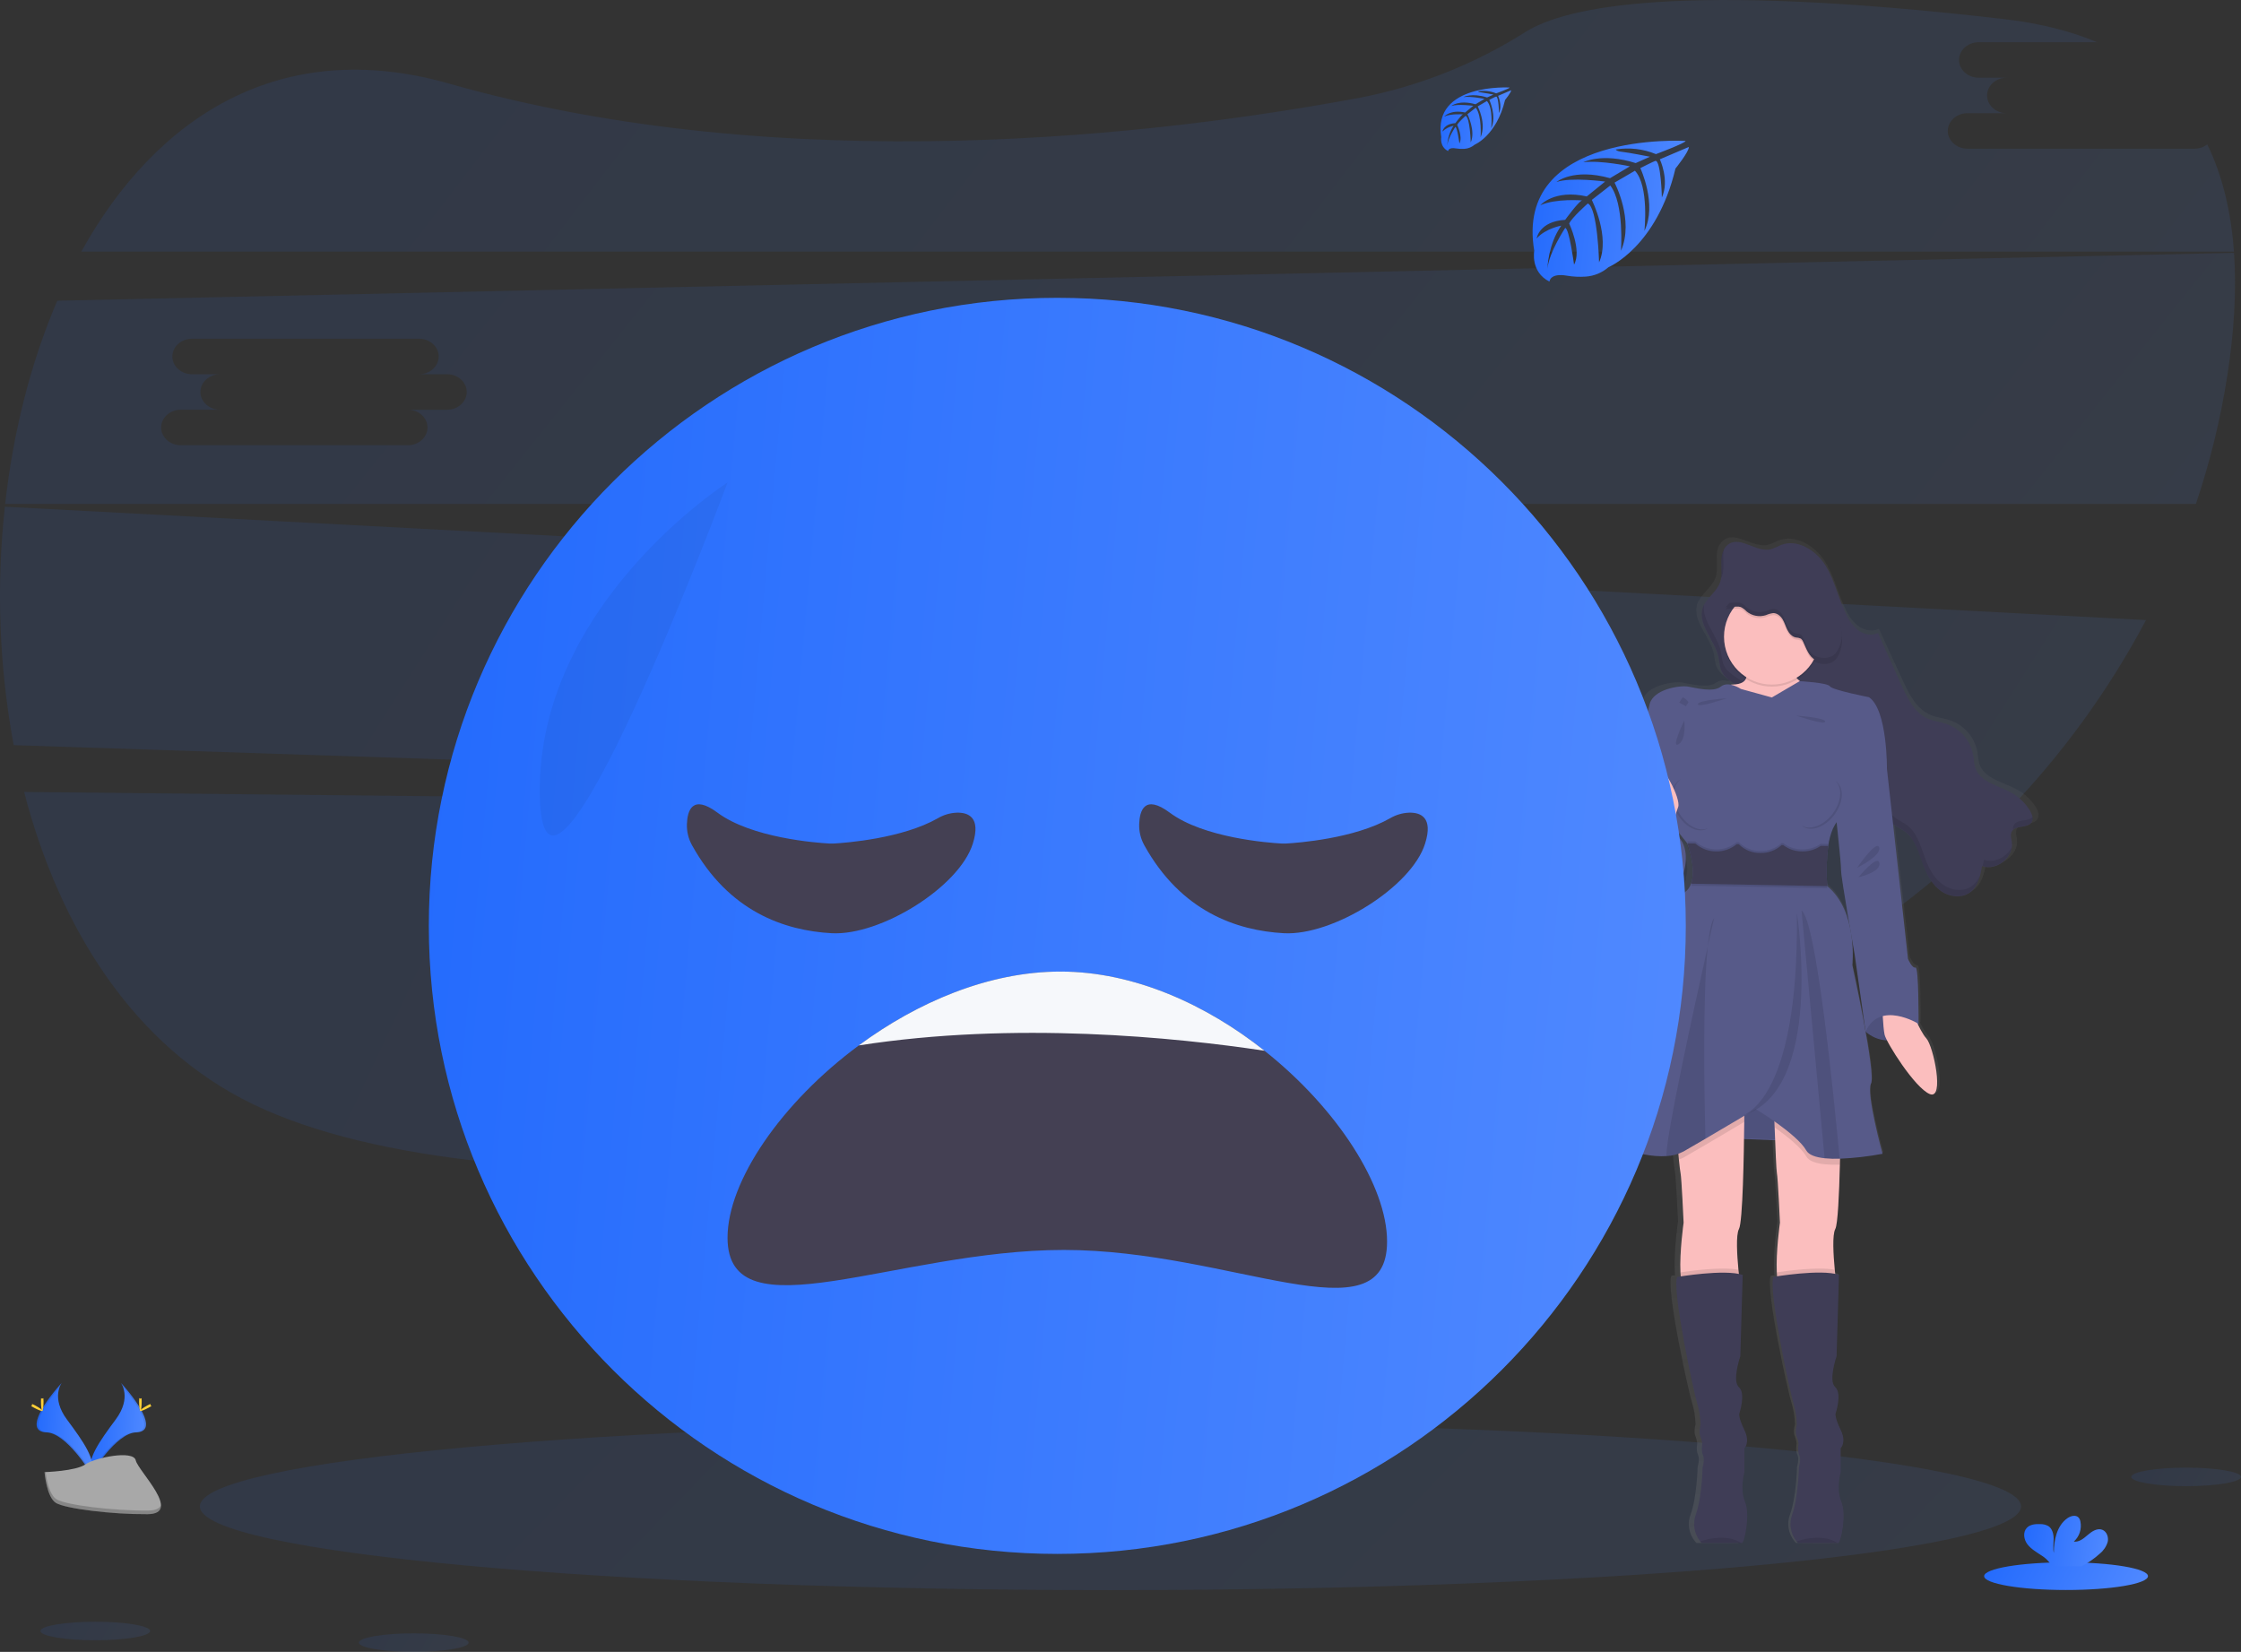 <svg width="350" height="258" viewBox="0 0 350 258" fill="none" xmlns="http://www.w3.org/2000/svg">
<rect x="0" y="0" width="350" height="258" fill="#333333" stroke="none"/>
<g clip-path="url(#clip0_1335_2642)">
<path opacity="0.1" d="M3.767 123.695C9.294 145.04 20.984 163.491 39.457 172.436C77.861 191.024 164.472 181.437 229.112 170.432C262.549 164.741 291.939 149.033 313.289 126.928L3.767 123.695Z" fill="url(#paint0_linear_1335_2642)"/>
<path opacity="0.1" d="M342.739 23.221H307.272C305.589 23.221 304.208 21.975 304.208 20.451C304.208 18.928 305.589 17.679 307.272 17.679H313.407C311.72 17.679 310.342 16.432 310.342 14.906C310.342 13.38 311.72 12.137 313.407 12.137H309.028C307.342 12.137 305.961 10.89 305.961 9.364C305.961 7.838 307.342 6.595 309.028 6.595H327.54C323.432 4.868 318.631 3.641 313.098 2.995C262.619 -2.865 244.598 1.011 238.241 4.995C230.317 10.023 221.515 13.512 212.297 15.278C181.153 21.087 122.911 28.076 70.123 13.053C43.886 5.571 24.385 18.197 12.698 39.304H348.899C348.46 33.17 347.146 27.504 344.734 22.547C344.163 22.988 343.461 23.225 342.739 23.221Z" fill="url(#paint1_linear_1335_2642)"/>
<path opacity="0.1" d="M0.76 79.141C-0.602 91.555 -0.139 104.102 2.135 116.382L313.527 126.68C322.099 117.796 329.382 107.754 335.163 96.849L0.76 79.141ZM123.92 105.707H117.789C119.475 105.707 120.856 106.957 120.856 108.48C120.856 110.003 119.475 111.25 117.789 111.25H82.322C80.638 111.25 79.258 110.003 79.258 108.48C79.258 106.957 80.638 105.707 82.322 105.707H88.456C86.77 105.707 85.392 104.461 85.392 102.938C85.392 101.415 86.77 100.165 88.456 100.165H84.075C82.388 100.165 81.008 98.919 81.008 97.396C81.008 95.873 82.388 94.623 84.075 94.623H119.542C121.228 94.623 122.606 95.87 122.606 97.396C122.606 98.922 121.228 100.165 119.542 100.165H123.92C125.606 100.165 126.984 101.412 126.984 102.938C126.984 104.464 125.606 105.707 123.92 105.707Z" fill="url(#paint2_linear_1335_2642)"/>
<path opacity="0.1" d="M348.912 39.494L8.947 46.967C4.811 56.579 2.068 67.447 0.805 78.709H342.956C345.182 72.12 346.834 65.351 347.894 58.477C348.915 51.86 349.322 45.459 348.912 39.494ZM69.83 63.994H63.699C65.385 63.994 66.766 65.243 66.766 66.766C66.766 68.289 65.385 69.539 63.699 69.539H28.232C26.549 69.539 25.168 68.289 25.168 66.766C25.168 65.243 26.549 63.994 28.232 63.994H34.366C32.68 63.994 31.302 62.747 31.302 61.224C31.302 59.701 32.68 58.452 34.366 58.452H29.985C28.299 58.452 26.918 57.205 26.918 55.682C26.918 54.159 28.299 52.909 29.985 52.909H65.452C67.138 52.909 68.516 54.156 68.516 55.682C68.516 57.208 67.138 58.452 65.452 58.452H69.83C71.516 58.452 72.894 59.701 72.894 61.224C72.894 62.747 71.516 63.994 69.83 63.994Z" fill="url(#paint3_linear_1335_2642)"/>
<path opacity="0.1" d="M173.431 248.356C251.976 248.356 315.65 242.502 315.65 235.281C315.65 228.06 251.976 222.207 173.431 222.207C94.886 222.207 31.213 228.06 31.213 235.281C31.213 242.502 94.886 248.356 173.431 248.356Z" fill="url(#paint4_linear_1335_2642)"/>
<path d="M318.38 127.288C318.378 127.266 318.378 127.243 318.38 127.221C318.38 127.186 318.38 127.154 318.38 127.122C318.316 126.758 318.178 126.411 317.976 126.102C317.248 124.937 316.233 123.978 315.029 123.316C312.929 122.165 310.043 121.673 309.203 119.475C308.946 118.795 308.939 118.054 308.812 117.342C308.589 116.232 308.079 115.2 307.331 114.35C306.583 113.5 305.625 112.862 304.552 112.499C303.553 112.165 302.474 112.073 301.504 111.66C299.334 110.738 298.188 108.464 297.218 106.363C295.962 103.649 294.706 100.935 293.451 98.219C292.496 98.7 291.262 98.474 290.367 97.873C289.506 97.232 288.82 96.384 288.372 95.409C287.078 92.897 286.521 90.051 285 87.66C283.479 85.269 280.44 83.38 277.755 84.42C277.231 84.681 276.688 84.906 276.132 85.091C273.832 85.628 271.286 83.002 269.317 84.277C268.99 84.486 268.723 84.778 268.544 85.122C268.542 85.101 268.542 85.08 268.544 85.059C268.287 85.576 268.144 86.142 268.124 86.719C268.124 86.836 268.124 86.951 268.124 87.062C268.124 87.081 268.124 87.1 268.124 87.119C268.124 87.577 268.152 88.041 268.159 88.506C268.166 88.895 268.136 89.285 268.07 89.669V89.638C268.032 89.854 267.977 90.067 267.904 90.273C267.392 91.647 265.973 92.547 265.308 93.838V93.774C265.233 93.915 265.168 94.06 265.114 94.21C264.996 94.548 264.934 94.904 264.932 95.262C264.875 97.688 267.449 99.971 267.748 102.576C267.961 104.42 268.385 105.011 269.953 106.054L270.297 106.283C270.16 106.283 270.02 106.302 269.864 106.305C269.803 106.306 269.743 106.313 269.683 106.324C269.406 106.248 269.116 106.234 268.833 106.284C268.55 106.333 268.282 106.445 268.047 106.611C266.845 107.564 264 106.83 262.737 106.611C261.474 106.391 257.147 106.983 256.542 109.38C255.938 111.777 254.9 116.725 254.9 116.725C254.9 116.725 254.9 119.863 254.515 120.448C254.501 120.489 254.501 120.534 254.515 120.576C254.515 121.456 254.547 126.75 253.694 128.114C253.484 128.432 253.5 129.135 253.656 130C252.759 131.154 251.916 132.502 252.065 133.386C252.339 135.196 256.011 140.884 261.273 137.838C261.273 137.838 264.267 132.366 260.5 129.456L260.663 128.82C261.802 130.219 262.645 131.224 262.645 131.224C262.645 131.224 262.689 131.342 262.759 131.542H262.645C263.136 132.879 263.434 134.28 263.529 135.701C263.515 136.222 263.42 136.738 263.249 137.231H263.348C263.319 137.339 263.287 137.447 263.249 137.549C263.064 138.085 262.719 138.553 262.26 138.887C259.628 140.75 256.615 154.057 256.615 154.057C256.615 154.057 250.646 175.568 249.453 176.792C248.467 177.797 254.665 180.626 259.317 180.289C259.966 180.251 260.608 180.129 261.226 179.927C261.254 180.245 261.286 180.563 261.318 180.852C261.417 181.806 261.518 182.69 261.582 182.967C261.748 183.66 262.075 190.738 262.075 190.738C262.075 190.738 261.404 195.335 261.566 198.534C261.566 198.754 261.595 198.963 261.614 199.17L261.035 199.259C260.157 201.231 263.774 217.679 264.267 219.062C264.594 220.152 264.778 221.279 264.815 222.417C264.815 222.417 264.497 223.587 264.761 224.226C264.925 224.616 265.032 225.029 265.079 225.45C265.079 225.45 264.862 226.512 265.19 227.205C265.518 227.898 265.136 229.113 265.136 229.113C265.136 229.113 265.028 233.905 264.042 236.512C263.773 237.214 263.695 237.974 263.815 238.715C263.935 239.457 264.249 240.153 264.726 240.735C264.794 240.825 264.869 240.911 264.948 240.992C264.948 240.992 270.389 241.037 271.347 240.992H271.471C271.856 240.938 272.842 236.626 271.964 234.55C271.086 232.474 271.856 229.917 271.856 229.917V226.14C271.856 226.14 272.842 225.231 271.856 223.278C270.87 221.326 271.032 220.735 271.032 220.735C271.032 220.735 272.13 217.593 270.978 216.582C269.826 215.571 271.197 211.736 271.197 211.736L271.586 198.954C271.382 198.888 271.175 198.835 270.965 198.795C270.943 198.585 270.921 198.369 270.898 198.14C270.672 195.825 270.478 192.677 270.981 191.781C271.484 190.884 271.726 183.056 271.805 177.615L276.82 177.806C276.925 180.35 277.036 182.671 277.106 182.967C277.271 183.66 277.602 190.738 277.602 190.738C277.602 190.738 276.928 195.335 277.09 198.534C277.09 198.754 277.119 198.963 277.138 199.17L276.559 199.259C275.68 201.231 279.298 217.679 279.791 219.062C280.118 220.152 280.303 221.279 280.342 222.417C280.342 222.417 280.024 223.587 280.284 224.226C280.449 224.616 280.556 225.029 280.603 225.45C280.603 225.45 280.386 226.512 280.714 227.205C281.042 227.898 280.66 229.113 280.66 229.113C280.66 229.113 280.552 233.905 279.565 236.512C279.301 237.215 279.227 237.975 279.351 238.715C279.475 239.455 279.793 240.15 280.272 240.728C280.34 240.819 280.415 240.905 280.494 240.986C280.494 240.986 285.935 241.03 286.893 240.986H287.017C287.402 240.932 288.388 236.62 287.51 234.544C286.632 232.467 287.402 229.911 287.402 229.911V226.14C287.402 226.14 288.388 225.231 287.402 223.278C286.416 221.326 286.578 220.735 286.578 220.735C286.578 220.735 287.676 217.593 286.524 216.582C285.372 215.571 286.743 211.736 286.743 211.736L287.138 198.954C286.93 198.887 286.717 198.834 286.502 198.795C286.479 198.585 286.457 198.369 286.435 198.14C286.209 195.825 286.015 192.677 286.518 191.781C286.922 191.046 287.154 186.315 287.259 181.695C287.259 181.377 287.259 181.059 287.284 180.741C289.588 180.645 291.883 180.388 294.151 179.971C294.151 179.971 291.468 170.493 292.289 168.951C292.642 168.286 292.133 164.747 291.437 160.935C292.408 161.721 293.616 162.158 294.866 162.175C296.066 164.48 299.715 169.784 301.771 170.601C304.183 171.555 302.372 163.097 301.224 161.873C300.68 161.204 300.223 160.471 299.862 159.688C299.894 159.65 299.929 159.618 299.96 159.583C299.992 159.549 300.018 150.585 299.467 150.747C298.917 150.909 298.261 149.415 298.261 149.415L296.562 134.512L295.85 128.273C296.445 128.712 297.151 128.992 297.759 129.428C299.413 130.639 299.954 132.766 300.68 134.649C301.278 136.197 302.118 137.733 303.495 138.706C304.873 139.679 306.894 139.936 308.268 138.951C309.541 138.025 309.916 136.356 310.196 134.833C312.506 135.644 315.309 133.475 315.01 131.107C314.937 130.521 314.721 129.882 315.026 129.37C315.637 128.359 317.571 128.948 318.208 127.949C318.315 127.776 318.37 127.577 318.367 127.374C318.376 127.329 318.38 127.31 318.38 127.288ZM287.482 135.485C287.447 136.054 288.229 140.626 288.866 144.245C288.344 141.99 287.297 139.583 285.235 137.933C285.235 137.933 285.235 137.819 285.21 137.615H285.235C285.235 137.615 285.149 136.706 285.137 135.412C285.14 134.265 285.225 133.119 285.391 131.984V131.956H285.35C285.35 131.86 285.375 131.762 285.391 131.666C285.518 130.708 285.778 129.773 286.164 128.887C286.335 128.54 286.532 128.206 286.753 127.889C287.093 130.963 287.513 134.909 287.482 135.485ZM289.193 146.08C289.473 147.641 289.674 148.738 289.674 148.738L291.363 160.331V160.385C290.453 155.491 289.292 150.334 289.292 150.334C289.41 148.916 289.377 147.49 289.193 146.08Z" fill="url(#paint5_linear_1335_2642)"/>
<path d="M268.486 103.211C268.168 100.273 264.987 97.739 265.941 94.944C266.46 93.421 268.082 92.49 268.63 90.976C268.992 89.978 268.83 88.881 268.833 87.819C268.836 86.757 269.085 85.571 269.969 84.983C271.878 83.711 274.335 86.328 276.562 85.793C277.1 85.609 277.625 85.386 278.13 85.126C280.73 84.092 283.67 85.975 285.13 88.353C286.591 90.731 287.138 93.568 288.392 96.067C288.82 97.032 289.482 97.875 290.32 98.518C291.185 99.116 292.369 99.342 293.304 98.865L296.947 106.973C297.902 109.062 298.996 111.326 301.084 112.245C302.019 112.655 303.063 112.747 304.03 113.081C305.081 113.452 306.017 114.092 306.742 114.937C307.468 115.782 307.959 116.804 308.166 117.898C308.29 118.61 308.293 119.348 308.545 120.025C309.356 122.213 312.147 122.703 314.18 123.841C315.356 124.504 316.342 125.457 317.043 126.61C317.362 127.161 317.635 127.882 317.295 128.423C316.681 129.415 314.813 128.83 314.221 129.838C313.922 130.347 314.132 130.982 314.221 131.568C314.511 133.924 311.797 136.083 309.563 135.275C309.293 136.792 308.927 138.455 307.698 139.374C306.378 140.359 304.421 140.099 303.088 139.132C301.755 138.165 300.947 136.636 300.368 135.094C299.665 133.218 299.14 131.1 297.539 129.895C296.96 129.463 296.266 129.183 295.7 128.747C294.427 127.774 293.791 126.169 293.336 124.614C292.747 122.674 292.28 120.68 291.427 118.849C290.574 117.017 289.225 115.313 287.377 114.477C285.643 113.698 283.644 113.749 281.853 113.116C278.77 112.029 276.489 109.437 273.421 108.216C272.441 107.804 271.512 107.279 270.653 106.652C269.11 105.637 268.69 105.049 268.486 103.211Z" fill="#3F3D56"/>
<g opacity="0.1">
<path d="M268.773 90.353C268.838 90.229 268.896 90.1 268.945 89.968C269.304 88.97 269.145 87.873 269.148 86.811C269.148 86.457 269.181 86.103 269.247 85.755C268.953 86.383 268.811 87.072 268.83 87.765C268.827 88.62 268.929 89.517 268.773 90.353Z" fill="black"/>
<path d="M307.998 138.375C306.677 139.358 304.72 139.1 303.387 138.13C302.054 137.161 301.243 135.637 300.68 134.089C299.976 132.213 299.455 130.095 297.851 128.89C297.275 128.458 296.578 128.175 296.015 127.742C294.742 126.769 294.106 125.164 293.648 123.625C293.059 121.685 292.595 119.692 291.739 117.86C290.883 116.029 289.54 114.324 287.688 113.488C285.958 112.709 283.959 112.76 282.168 112.127C279.082 111.04 276.8 108.448 273.736 107.227C272.755 106.814 271.825 106.289 270.965 105.663C269.457 104.623 269.056 104.035 268.833 102.2C268.515 99.447 265.715 97.046 266.151 94.451C266.08 94.592 266.017 94.736 265.963 94.884C265.009 97.682 268.191 100.216 268.509 103.151C268.716 104.986 269.145 105.574 270.641 106.614C271.501 107.24 272.431 107.765 273.412 108.178C276.476 109.399 278.757 111.994 281.843 113.078C283.635 113.714 285.633 113.66 287.364 114.439C289.216 115.275 290.546 116.982 291.414 118.811C292.283 120.639 292.747 122.626 293.323 124.575C293.791 126.114 294.405 127.72 295.691 128.693C296.266 129.126 296.963 129.409 297.526 129.841C299.117 131.046 299.652 133.164 300.355 135.04C300.934 136.582 301.745 138.108 303.079 139.075C304.412 140.041 306.369 140.302 307.689 139.32C308.532 138.684 308.962 137.714 309.245 136.674C308.993 137.345 308.562 137.933 307.998 138.375Z" fill="black"/>
<path d="M314.536 128.839C314.414 129.067 314.361 129.326 314.383 129.583C315.102 128.874 316.725 129.291 317.292 128.378C317.423 128.153 317.475 127.89 317.438 127.631C316.7 128.331 315.077 127.914 314.536 128.839Z" fill="black"/>
<path d="M309.862 134.277C309.802 134.595 309.741 134.935 309.665 135.265C311.612 135.873 313.862 134.312 314.18 132.34C313.407 133.857 311.498 134.871 309.862 134.277Z" fill="black"/>
</g>
<path d="M272.597 104.741C272.597 104.741 273.657 106.878 270.529 106.922C267.401 106.967 272.543 120.798 272.543 120.798L277.742 127.412L284.211 123.914L284.583 114.267L285.06 108.439C285.06 108.439 279.015 106.477 280.129 103.882C281.242 101.288 272.597 104.741 272.597 104.741Z" fill="#FBBEBE"/>
<path d="M291.373 161.135C291.373 161.135 295.191 164.89 299.645 159.908L296.225 156.28H291.898L291.373 161.135Z" fill="#575A89"/>
<path opacity="0.1" d="M291.787 156.28L291.262 161.135C291.262 161.135 295.08 164.89 299.534 159.908" fill="black"/>
<path d="M298.21 156.941C298.21 156.941 299.747 160.97 300.861 162.188C301.974 163.405 303.724 171.831 301.392 170.878C299.06 169.924 294.606 162.824 294.338 161.606C294.071 160.388 293.969 156.941 293.969 156.941H298.21Z" fill="#FBBEBE"/>
<path d="M264.856 177.609L285.429 178.404L283.043 169.711L272.68 169.501L264.856 177.609Z" fill="#575A89"/>
<path opacity="0.1" d="M267.716 177.609L288.293 178.404L285.907 169.711L275.54 169.501L267.716 177.609Z" fill="black"/>
<path d="M271.589 191.959C271.102 192.865 271.29 196 271.509 198.318C271.649 199.793 271.802 200.929 271.802 200.929C271.802 200.929 264.112 203.313 262.947 201.246C262.651 200.722 262.505 199.803 262.454 198.725C262.295 195.545 262.947 190.963 262.947 190.963C262.947 190.963 262.629 183.917 262.47 183.227C262.406 182.951 262.307 182.073 262.212 181.122C262.072 179.711 261.938 178.14 261.938 178.14L272.438 172.576C272.438 172.576 272.438 173.618 272.419 175.224C272.362 180.267 272.193 190.846 271.589 191.959Z" fill="#FBBEBE"/>
<path opacity="0.1" d="M271.802 200.928C271.802 200.928 264.112 203.313 262.947 201.246C262.651 200.722 262.505 199.803 262.454 198.725C264.045 198.483 268.887 197.816 271.509 198.318C271.649 199.793 271.802 200.928 271.802 200.928Z" fill="black"/>
<path d="M272.066 240.992H271.945C271.019 241.027 265.757 240.992 265.757 240.992C265.68 240.912 265.607 240.827 265.54 240.738C265.075 240.156 264.768 239.464 264.648 238.729C264.528 237.994 264.6 237.24 264.856 236.541C265.811 233.943 265.916 229.173 265.916 229.173C265.916 229.173 266.288 227.956 265.97 227.266C265.652 226.576 265.862 225.517 265.862 225.517C265.813 225.098 265.706 224.688 265.543 224.299C265.279 223.663 265.597 222.496 265.597 222.496C265.561 221.365 265.383 220.244 265.066 219.157C264.589 217.781 261.089 201.405 261.938 199.444C261.938 199.444 269.361 198.172 272.174 199.126L271.802 211.844C271.802 211.844 270.475 215.66 271.589 216.668C272.702 217.676 271.643 220.801 271.643 220.801C271.643 220.801 271.484 221.383 272.438 223.345C273.393 225.307 272.438 226.207 272.438 226.207V229.968C272.438 229.968 271.697 232.512 272.543 234.579C273.39 236.646 272.438 240.925 272.066 240.992Z" fill="#3F3D56"/>
<path d="M286.635 191.959C286.148 192.865 286.336 196 286.556 198.318C286.696 199.793 286.848 200.928 286.848 200.928C286.848 200.928 279.158 203.313 277.994 201.246C277.698 200.722 277.551 199.803 277.5 198.725C277.341 195.545 277.994 190.963 277.994 190.963C277.994 190.963 277.675 183.917 277.516 183.227C277.43 182.855 277.281 179.307 277.163 176.124C277.065 173.409 276.985 170.954 276.985 170.954L287.485 172.576C287.485 172.576 287.485 177.189 287.354 181.93C287.24 186.528 287.027 191.24 286.635 191.959Z" fill="#FBBEBE"/>
<path opacity="0.1" d="M286.848 200.928C286.848 200.928 279.158 203.313 277.994 201.246C277.698 200.722 277.551 199.803 277.5 198.725C279.091 198.483 283.934 197.816 286.556 198.318C286.696 199.793 286.848 200.928 286.848 200.928Z" fill="black"/>
<path d="M287.113 240.992H286.992C286.066 241.027 280.803 240.992 280.803 240.992C280.726 240.912 280.654 240.827 280.587 240.738C280.122 240.156 279.814 239.464 279.695 238.729C279.575 237.994 279.646 237.24 279.903 236.541C280.857 233.93 280.953 229.161 280.953 229.161C280.953 229.161 281.325 227.943 281.007 227.253C280.689 226.563 280.899 225.504 280.899 225.504C280.85 225.085 280.743 224.675 280.58 224.286C280.316 223.65 280.634 222.483 280.634 222.483C280.598 221.353 280.42 220.231 280.103 219.145C279.626 217.768 276.126 201.393 276.975 199.431C276.975 199.431 284.398 198.159 287.211 199.113L286.839 211.831C286.839 211.831 285.512 215.647 286.626 216.655C287.739 217.663 286.68 220.789 286.68 220.789C286.68 220.789 286.521 221.37 287.475 223.332C288.43 225.294 287.475 226.194 287.475 226.194V229.955C287.475 229.955 286.734 232.499 287.58 234.566C288.427 236.633 287.485 240.925 287.113 240.992Z" fill="#3F3D56"/>
<path opacity="0.1" d="M276.734 107.24C280.863 107.24 284.211 103.895 284.211 99.768C284.211 95.641 280.863 92.296 276.734 92.296C272.604 92.296 269.256 95.641 269.256 99.768C269.256 103.895 272.604 107.24 276.734 107.24Z" fill="black"/>
<path d="M276.734 106.922C280.863 106.922 284.211 103.577 284.211 99.45C284.211 95.323 280.863 91.978 276.734 91.978C272.604 91.978 269.256 95.323 269.256 99.45C269.256 103.577 272.604 106.922 276.734 106.922Z" fill="#FBBEBE"/>
<path opacity="0.1" d="M261.938 178.14L272.438 172.576C272.438 172.576 272.438 173.618 272.419 175.224C270.886 176.14 268.572 177.517 266.348 178.817C265.139 179.526 263.959 180.213 262.947 180.789C262.712 180.916 262.466 181.023 262.212 181.107C262.072 179.711 261.938 178.14 261.938 178.14Z" fill="black"/>
<path opacity="0.1" d="M287.485 172.563C287.485 172.563 287.485 177.177 287.354 181.917H287.316C286.532 181.945 285.746 181.921 284.965 181.844C283.593 181.698 282.496 181.335 282.101 180.617C281.303 179.218 279.066 177.437 277.176 176.111C277.077 173.396 276.998 170.941 276.998 170.941L287.485 172.563Z" fill="black"/>
<path d="M285.531 132.153C285.265 134.222 285.214 136.314 285.378 138.394C290.202 142.369 289.302 150.741 289.302 150.741C289.302 150.741 293.015 167.701 292.219 169.237C291.424 170.773 294.02 180.207 294.02 180.207C291.807 180.626 289.567 180.883 287.316 180.976C286.532 181.004 285.746 180.98 284.965 180.903C283.593 180.757 282.496 180.394 282.101 179.676C280.619 177.081 274.201 173.211 274.201 173.211C274.201 173.211 270.135 175.647 266.348 177.863C265.139 178.572 263.959 179.259 262.947 179.835C262.126 180.27 261.219 180.519 260.29 180.563C255.788 180.897 249.79 178.08 250.745 177.081C251.913 175.86 257.694 154.452 257.694 154.452C257.694 154.452 260.608 141.202 263.154 139.348C263.6 139.011 263.933 138.547 264.108 138.016C264.98 135.596 263.523 131.717 263.523 131.717C263.523 131.717 255.304 121.596 255.674 121.011C256.043 120.426 256.046 117.304 256.046 117.304C256.046 117.304 257.054 112.375 257.637 109.99C258.219 107.606 262.409 107.021 263.628 107.234C264.847 107.447 267.602 108.188 268.766 107.234C269.931 106.28 271.897 107.606 271.897 107.606L276.727 108.935L281.07 106.391C281.07 106.391 285.423 106.614 285.795 107.196C286.168 107.777 291.895 108.893 291.895 108.893C294.809 110.852 294.704 120.181 294.704 120.181C294.704 120.181 287.704 126.273 286.273 129.402C285.902 130.281 285.652 131.206 285.531 132.153Z" fill="#575A89"/>
<path d="M293.12 118.89L294.711 120.162L296.356 134.948L297.997 149.787C297.997 149.787 298.634 151.272 299.165 151.113C299.696 150.954 299.642 159.908 299.642 159.908C299.642 159.908 293.552 156.165 291.37 161.135L289.671 149.151C289.671 149.151 287.494 136.909 287.548 135.955C287.602 135.002 286.435 124.668 286.435 124.668L293.12 118.89Z" fill="#575A89"/>
<path d="M256.848 119.58L255.68 121.011C255.68 121.011 255.788 127.157 254.884 128.642C253.981 130.127 257.379 138.817 258.652 138.286C259.924 137.755 262.788 124.191 262.788 124.032C262.788 123.873 256.848 119.58 256.848 119.58Z" fill="#575A89"/>
<path d="M256.743 128.324C256.743 128.324 253.029 132.086 253.294 133.889C253.558 135.692 257.112 141.355 262.203 138.312C262.203 138.312 266.924 129.437 256.743 128.324Z" fill="#575A89"/>
<path opacity="0.1" d="M271.945 241.002C271.019 241.037 265.757 241.002 265.757 241.002C265.68 240.922 265.607 240.837 265.54 240.748C266.886 240.289 269.794 239.602 271.945 241.002Z" fill="black"/>
<path opacity="0.1" d="M286.998 241.002C286.072 241.037 280.809 241.002 280.809 241.002C280.732 240.922 280.66 240.837 280.593 240.748C281.933 240.289 284.841 239.602 286.998 241.002Z" fill="black"/>
<path opacity="0.1" d="M266.724 147.797C265.912 155.574 266.18 171.008 266.348 177.863C265.139 178.572 263.959 179.259 262.947 179.835C262.126 180.27 261.219 180.519 260.29 180.563C259.953 178.49 264.624 157.196 266.724 147.797Z" fill="black"/>
<path opacity="0.1" d="M267.716 143.383C267.694 143.494 267.309 145.186 266.724 147.797C266.953 145.568 267.271 143.968 267.716 143.383Z" fill="black"/>
<path opacity="0.1" d="M280.634 142.544C280.634 142.544 285.143 170.843 271.792 174.34C271.789 174.327 281.029 172.925 280.634 142.544Z" fill="black"/>
<path opacity="0.1" d="M287.316 180.976C286.532 181.004 285.746 180.98 284.965 180.903L281.363 142.21C283.66 143.711 286.409 171.17 287.316 180.976Z" fill="black"/>
<path opacity="0.1" d="M271.166 95.056C271.405 95.037 271.645 95.061 271.875 95.129C272.213 95.297 272.517 95.525 272.772 95.803C273.187 96.149 273.683 96.385 274.214 96.488C274.745 96.591 275.293 96.558 275.808 96.391C276.171 96.229 276.556 96.122 276.95 96.073C277.558 96.073 278.083 96.518 278.398 97.027C278.713 97.536 278.875 98.14 279.145 98.684C279.416 99.227 279.849 99.743 280.444 99.876C280.729 99.887 281.01 99.952 281.271 100.067C281.431 100.197 281.554 100.367 281.627 100.56C282.124 101.631 282.518 102.897 283.578 103.421C283.967 103.602 284.392 103.694 284.822 103.692C285.258 103.724 285.696 103.645 286.094 103.463C286.486 103.244 286.81 102.922 287.03 102.531C287.692 101.437 287.768 100.083 287.612 98.814C287.418 97.214 286.848 95.682 285.948 94.343C285 92.99 283.71 91.912 282.209 91.22C280.708 90.528 279.05 90.246 277.405 90.404C276.831 90.468 276.262 90.575 275.703 90.722C273.679 91.262 271.694 92.273 270.466 93.968C270.169 94.391 269.842 94.793 269.489 95.17C270.046 95.116 270.606 95.068 271.166 95.056Z" fill="black"/>
<path d="M271.166 94.738C271.405 94.719 271.645 94.743 271.875 94.811C272.213 94.979 272.517 95.207 272.772 95.485C273.187 95.831 273.683 96.067 274.214 96.17C274.745 96.273 275.293 96.24 275.808 96.073C276.171 95.911 276.556 95.804 276.95 95.755C277.558 95.755 278.083 96.2 278.398 96.709C278.713 97.218 278.875 97.822 279.145 98.366C279.416 98.909 279.849 99.424 280.444 99.558C280.729 99.569 281.01 99.634 281.271 99.749C281.431 99.879 281.554 100.049 281.627 100.242C282.124 101.313 282.518 102.579 283.578 103.103C283.967 103.284 284.392 103.376 284.822 103.374C285.258 103.406 285.696 103.327 286.094 103.145C286.486 102.926 286.81 102.604 287.03 102.213C287.692 101.119 287.768 99.765 287.612 98.496C287.418 96.896 286.848 95.364 285.948 94.025C285 92.672 283.71 91.594 282.209 90.902C280.708 90.21 279.05 89.928 277.405 90.086C276.831 90.15 276.262 90.257 275.703 90.404C273.679 90.944 271.694 91.956 270.466 93.65C270.169 94.073 269.842 94.475 269.489 94.852C270.046 94.798 270.606 94.75 271.166 94.738Z" fill="#3F3D56"/>
<path opacity="0.1" d="M263.052 112.531C263.052 112.531 263.424 115.501 262.152 116.242C260.879 116.983 263.052 112.531 263.052 112.531Z" fill="black"/>
<path opacity="0.1" d="M290.043 135.533C290.043 135.533 293.066 131.081 293.492 132.353C293.918 133.625 290.043 135.533 290.043 135.533Z" fill="black"/>
<path opacity="0.1" d="M290.256 137.014C290.256 137.014 293.237 133.358 293.524 134.789C293.81 136.219 290.256 137.014 290.256 137.014Z" fill="black"/>
<path opacity="0.1" d="M281.5 132.661C280.419 132.677 279.363 132.33 278.503 131.676H278.242C277.349 132.491 276.177 132.931 274.968 132.906C274.339 132.921 273.714 132.808 273.131 132.574C272.547 132.34 272.017 131.99 271.573 131.545H271.226C270.31 132.291 269.159 132.688 267.978 132.667C266.797 132.645 265.662 132.206 264.773 131.428L263.529 131.405C263.529 131.405 264.987 135.285 264.115 137.704L285.378 138.083C285.214 136.002 285.265 133.911 285.531 131.841V131.812L284.363 131.79C283.523 132.372 282.522 132.677 281.5 132.661Z" fill="black"/>
<path opacity="0.1" d="M281.5 133.297C280.419 133.313 279.363 132.966 278.503 132.312H278.242C277.349 133.127 276.177 133.567 274.968 133.542C274.339 133.557 273.714 133.444 273.131 133.21C272.547 132.976 272.017 132.626 271.573 132.181H271.226C270.31 132.927 269.159 133.324 267.978 133.303C266.797 133.281 265.662 132.842 264.773 132.064L263.529 132.041C263.529 132.041 264.987 135.92 264.115 138.34L285.378 138.719C285.214 136.638 285.265 134.547 285.531 132.477V132.448L284.363 132.426C283.523 133.008 282.522 133.313 281.5 133.297Z" fill="black"/>
<path d="M281.5 132.979C280.419 132.995 279.363 132.648 278.503 131.994H278.242C277.349 132.809 276.177 133.249 274.968 133.224C274.339 133.239 273.714 133.126 273.131 132.892C272.547 132.658 272.017 132.308 271.573 131.863H271.226C270.31 132.609 269.159 133.006 267.978 132.985C266.797 132.963 265.662 132.524 264.773 131.746L263.529 131.723C263.529 131.723 264.987 135.603 264.115 138.022L285.378 138.401C285.214 136.32 285.265 134.229 285.531 132.159V132.13L284.363 132.108C283.523 132.69 282.522 132.995 281.5 132.979Z" fill="#3F3D56"/>
<path opacity="0.1" d="M280.555 111.777C280.555 111.777 285.032 112.064 285.06 112.7C285.089 113.336 280.555 111.777 280.555 111.777Z" fill="black"/>
<path opacity="0.1" d="M269.68 109.065C269.68 109.065 265.203 109.352 265.174 109.988C265.146 110.624 269.68 109.065 269.68 109.065Z" fill="black"/>
<path opacity="0.1" d="M286.788 122.067C286.743 122.035 286.699 122.01 286.654 121.981C287.8 123.011 287.609 125.262 286.203 127.119C284.796 128.976 282.661 129.749 281.363 128.916C281.404 128.951 281.439 128.989 281.484 129.024C282.757 129.997 284.984 129.234 286.454 127.313C287.924 125.393 288.067 123.043 286.788 122.067Z" fill="black"/>
<path opacity="0.1" d="M262.196 126.881C261.063 124.839 261.21 122.585 262.492 121.73C262.444 121.752 262.393 121.771 262.346 121.797C260.939 122.579 260.755 124.922 261.919 127.033C263.084 129.145 265.184 130.213 266.59 129.444C266.637 129.417 266.681 129.387 266.724 129.355C265.321 129.99 263.329 128.922 262.196 126.881Z" fill="black"/>
<path opacity="0.1" d="M263.711 109.667L263.3 110.303L262.253 109.746L262.804 108.9C263.168 109.072 263.481 109.336 263.711 109.667Z" fill="black"/>
<path d="M257.061 133.199C257.061 133.199 257.993 128.817 256.743 127.424C255.492 126.032 255.893 118.731 257.802 118.89C259.711 119.049 262.575 124.824 262.097 126.045C261.62 127.266 259.816 133.517 259.816 133.517L257.061 133.199Z" fill="#FBBEBE"/>
<path opacity="0.1" d="M286.998 101.587C286.778 101.977 286.454 102.3 286.063 102.518C285.664 102.701 285.227 102.779 284.79 102.747C284.36 102.75 283.935 102.657 283.546 102.477C282.486 101.949 282.092 100.684 281.595 99.615C281.533 99.422 281.421 99.249 281.271 99.113C281.013 98.996 280.736 98.928 280.453 98.913C279.858 98.779 279.429 98.261 279.155 97.72C278.881 97.18 278.719 96.582 278.407 96.064C278.095 95.545 277.567 95.091 276.959 95.11C276.564 95.162 276.179 95.275 275.817 95.444C275.302 95.609 274.754 95.641 274.223 95.538C273.693 95.434 273.197 95.198 272.782 94.852C272.526 94.575 272.222 94.346 271.885 94.178C271.654 94.111 271.414 94.086 271.175 94.105C270.809 94.105 270.446 94.14 270.081 94.168C269.899 94.406 269.705 94.633 269.498 94.849C270.055 94.801 270.615 94.754 271.175 94.741C271.414 94.722 271.654 94.747 271.885 94.814C272.222 94.982 272.526 95.211 272.782 95.488C273.197 95.834 273.693 96.07 274.223 96.174C274.754 96.277 275.302 96.245 275.817 96.079C276.179 95.911 276.564 95.798 276.959 95.746C277.567 95.746 278.092 96.191 278.407 96.7C278.722 97.208 278.884 97.812 279.155 98.356C279.425 98.9 279.858 99.415 280.453 99.549C280.736 99.564 281.013 99.632 281.271 99.749C281.431 99.879 281.554 100.049 281.627 100.242C282.123 101.313 282.518 102.579 283.578 103.103C283.967 103.284 284.392 103.376 284.822 103.374C285.258 103.406 285.696 103.327 286.094 103.145C286.486 102.926 286.81 102.604 287.03 102.213C287.524 101.314 287.745 100.291 287.666 99.269C287.642 100.085 287.412 100.882 286.998 101.587Z" fill="black"/>
<path d="M258.47 136.674C260.052 136.674 261.334 135.806 261.334 134.735C261.334 133.663 260.052 132.795 258.47 132.795C256.889 132.795 255.607 133.663 255.607 134.735C255.607 135.806 256.889 136.674 258.47 136.674Z" fill="#575A89"/>
<path d="M165.13 242.7C219.341 242.7 263.287 198.782 263.287 144.607C263.287 90.433 219.341 46.515 165.13 46.515C110.919 46.515 66.973 90.433 66.973 144.607C66.973 198.782 110.919 242.7 165.13 242.7Z" fill="url(#paint6_linear_1335_2642)"/>
<path d="M216.633 193.901C216.633 209.386 192.274 195.224 166.158 195.224C140.042 195.224 113.627 208.801 113.627 193.316C113.627 184.486 122.046 172.207 134.124 163.288C143.224 156.566 154.398 151.752 165.623 151.752C177.167 151.752 188.475 156.963 197.495 164.118C208.879 173.138 216.633 185.259 216.633 193.901Z" fill="#444053"/>
<path d="M197.492 164.111C183.61 162.022 158.503 159.475 134.124 163.281C143.224 156.56 154.398 151.746 165.623 151.746C177.164 151.746 188.472 156.957 197.492 164.111Z" fill="#F6F8FB"/>
<path opacity="0.05" d="M113.627 75.364C113.627 75.364 84.059 94.254 84.301 123.803C84.543 153.351 113.627 75.364 113.627 75.364Z" fill="black"/>
<path d="M263.249 22.013C263.249 22.013 236.459 20.401 239.618 39.161C239.618 39.161 238.982 42.474 241.998 43.981C241.998 43.981 242.046 42.591 244.744 43.062C245.706 43.223 246.683 43.27 247.655 43.202C248.97 43.113 250.219 42.597 251.213 41.733C251.213 41.733 258.744 38.626 261.674 26.324C261.674 26.324 263.841 23.641 263.755 22.954L259.234 24.881C259.234 24.881 260.777 28.14 259.552 30.849C259.552 30.849 259.406 25.002 258.537 25.126C258.362 25.154 256.189 26.254 256.189 26.254C256.189 26.254 258.846 31.933 256.825 36.057C256.825 36.057 257.586 29.062 255.343 26.665L252.161 28.521C252.161 28.521 255.266 34.385 253.16 39.17C253.16 39.17 253.701 31.831 251.493 28.973L248.607 31.221C248.607 31.221 251.525 37.002 249.746 40.97C249.746 40.97 249.514 32.426 247.983 31.781C247.983 31.781 245.46 34.006 245.075 34.919C245.075 34.919 247.073 39.113 245.836 41.326C245.836 41.326 245.075 35.634 244.451 35.603C244.451 35.603 241.938 39.374 241.674 41.962C241.674 41.962 241.785 38.114 243.841 35.243C243.841 35.243 241.41 35.66 239.994 37.237C239.994 37.237 240.385 34.569 244.448 34.337C244.448 34.337 246.526 31.475 247.083 31.304C247.083 31.304 243.026 30.963 240.567 32.054C240.567 32.054 242.73 29.539 247.824 30.68L250.688 28.359C250.688 28.359 245.349 27.628 243.083 28.436C243.083 28.436 245.689 26.21 251.455 27.831L254.557 25.978C254.557 25.978 250.004 24.998 247.29 25.342C247.29 25.342 250.153 23.8 255.464 25.472L257.691 24.477C257.691 24.477 254.353 23.822 253.376 23.72C252.4 23.619 252.349 23.345 252.349 23.345C254.468 23.001 256.642 23.253 258.626 24.073C258.626 24.073 263.329 22.308 263.249 22.013Z" fill="url(#paint7_linear_1335_2642)"/>
<path d="M235.772 13.672C235.772 13.672 223.681 12.941 225.094 21.418C225.094 21.418 224.81 22.916 226.169 23.596C226.169 23.596 226.188 22.96 227.41 23.183C227.844 23.254 228.285 23.276 228.724 23.246C229.318 23.204 229.883 22.971 230.334 22.582C230.334 22.582 233.735 21.177 235.059 15.618C235.059 15.618 236.039 14.407 236.013 14.095L233.971 14.967C233.971 14.967 234.671 16.439 234.12 17.663C234.12 17.663 234.053 15.021 233.662 15.084C233.583 15.084 232.599 15.593 232.599 15.593C232.599 15.593 233.802 18.159 232.895 20.022C232.895 20.022 233.239 16.862 232.227 15.777L230.789 16.617C230.789 16.617 232.192 19.269 231.241 21.431C231.241 21.431 231.483 18.114 230.487 16.823L229.182 17.838C229.182 17.838 230.499 20.448 229.698 22.242C229.698 22.242 229.593 18.381 228.899 18.089C228.899 18.089 227.76 19.094 227.585 19.507C227.585 19.507 228.489 21.415 227.929 22.404C227.929 22.404 227.585 19.831 227.292 19.822C227.292 19.822 226.156 21.523 226.039 22.684C226.093 21.604 226.43 20.557 227.015 19.647C226.361 19.771 225.757 20.084 225.278 20.547C225.278 20.547 225.453 19.342 227.295 19.237C227.295 19.237 228.234 17.946 228.485 17.866C228.485 17.866 226.653 17.714 225.542 18.207C225.542 18.207 226.519 17.068 228.823 17.571L230.095 16.525C230.095 16.525 227.684 16.207 226.659 16.556C226.659 16.556 227.836 15.552 230.442 16.286L231.842 15.447C231.842 15.447 229.787 15.005 228.559 15.164C228.559 15.164 229.854 14.467 232.253 15.224L233.255 14.773C233.255 14.773 231.747 14.477 231.308 14.432C230.869 14.388 230.84 14.264 230.84 14.264C231.795 14.105 232.776 14.215 233.672 14.582C233.672 14.582 235.807 13.806 235.772 13.672Z" fill="url(#paint8_linear_1335_2642)"/>
<path opacity="0.1" d="M341.431 232.118C346.164 232.118 350 231.47 350 230.671C350 229.872 346.164 229.224 341.431 229.224C336.699 229.224 332.863 229.872 332.863 230.671C332.863 231.47 336.699 232.118 341.431 232.118Z" fill="url(#paint9_linear_1335_2642)"/>
<path opacity="0.1" d="M14.881 256.184C19.613 256.184 23.45 255.537 23.45 254.738C23.45 253.939 19.613 253.291 14.881 253.291C10.149 253.291 6.313 253.939 6.313 254.738C6.313 255.537 10.149 256.184 14.881 256.184Z" fill="url(#paint10_linear_1335_2642)"/>
<path opacity="0.1" d="M64.622 258C69.354 258 73.19 257.352 73.19 256.553C73.19 255.754 69.354 255.107 64.622 255.107C59.889 255.107 56.053 255.754 56.053 256.553C56.053 257.352 59.889 258 64.622 258Z" fill="url(#paint11_linear_1335_2642)"/>
<path d="M322.678 248.337C329.744 248.337 335.472 247.369 335.472 246.175C335.472 244.981 329.744 244.013 322.678 244.013C315.612 244.013 309.884 244.981 309.884 246.175C309.884 247.369 315.612 248.337 322.678 248.337Z" fill="url(#paint12_linear_1335_2642)"/>
<path d="M327.966 242.642C328.55 242.166 328.976 241.524 329.188 240.801C329.344 240.073 329.032 239.196 328.335 238.928C327.553 238.63 326.716 239.173 326.083 239.72C325.45 240.267 324.721 240.89 323.89 240.776C324.318 240.389 324.637 239.899 324.818 239.352C324.998 238.805 325.034 238.221 324.921 237.657C324.885 237.423 324.786 237.203 324.635 237.021C324.199 236.556 323.413 236.754 322.891 237.119C321.237 238.283 320.776 240.528 320.766 242.55C320.601 241.822 320.741 241.062 320.737 240.324C320.734 239.587 320.527 238.735 319.897 238.343C319.506 238.135 319.068 238.032 318.625 238.045C317.88 238.016 317.053 238.089 316.544 238.633C315.907 239.31 316.076 240.442 316.627 241.176C317.177 241.911 318.011 242.388 318.777 242.9C319.395 243.267 319.921 243.768 320.317 244.366C320.364 244.45 320.402 244.538 320.432 244.63H325.093C326.136 244.1 327.103 243.431 327.966 242.642Z" fill="url(#paint13_linear_1335_2642)"/>
<path d="M18.881 215.981C18.881 215.981 20.627 218.264 18.072 221.704C15.518 225.145 13.411 228.064 14.254 230.213C14.254 230.213 18.107 223.809 21.254 223.717C24.401 223.625 22.33 219.832 18.881 215.981Z" fill="url(#paint14_linear_1335_2642)"/>
<path opacity="0.1" d="M18.881 215.981C19.032 216.202 19.152 216.442 19.237 216.696C22.298 220.289 23.927 223.644 20.987 223.727C18.244 223.806 14.941 228.703 14.168 229.94C14.195 230.036 14.227 230.13 14.264 230.223C14.264 230.223 18.117 223.819 21.264 223.727C24.41 223.634 22.33 219.832 18.881 215.981Z" fill="black"/>
<path d="M22.129 218.89C22.129 219.695 22.037 220.347 21.925 220.347C21.814 220.347 21.725 219.711 21.725 218.89C21.725 218.07 21.836 218.464 21.951 218.464C22.066 218.464 22.129 218.086 22.129 218.89Z" fill="#FFD037"/>
<path d="M23.23 219.851C22.524 220.236 21.91 220.468 21.855 220.37C21.801 220.271 22.333 219.883 23.039 219.498C23.745 219.113 23.465 219.393 23.52 219.498C23.574 219.603 23.949 219.466 23.23 219.851Z" fill="#FFD037"/>
<path d="M9.647 215.981C9.647 215.981 7.9 218.264 10.452 221.704C13.004 225.145 15.113 228.064 14.27 230.213C14.27 230.213 10.414 223.809 7.27 223.717C4.127 223.625 6.195 219.832 9.647 215.981Z" fill="url(#paint15_linear_1335_2642)"/>
<path opacity="0.1" d="M9.647 215.981C9.494 216.201 9.374 216.442 9.291 216.696C6.23 220.289 4.598 223.644 7.541 223.727C10.28 223.806 13.586 228.703 14.356 229.94C14.33 230.035 14.299 230.13 14.264 230.223C14.264 230.223 10.408 223.819 7.264 223.727C4.12 223.634 6.195 219.832 9.647 215.981Z" fill="black"/>
<path d="M6.399 218.89C6.399 219.695 6.488 220.347 6.599 220.347C6.71 220.347 6.799 219.711 6.799 218.89C6.799 218.07 6.688 218.464 6.577 218.464C6.465 218.464 6.399 218.086 6.399 218.89Z" fill="#FFD037"/>
<path d="M5.282 219.851C5.988 220.236 6.605 220.468 6.659 220.37C6.714 220.271 6.182 219.883 5.476 219.498C4.769 219.113 5.046 219.393 4.995 219.498C4.944 219.603 4.575 219.466 5.282 219.851Z" fill="#FFD037"/>
<path d="M6.955 229.924C6.955 229.924 11.842 229.774 13.319 228.725C14.795 227.676 20.837 226.426 21.203 228.089C21.569 229.752 28.547 236.452 23.03 236.496C17.512 236.541 10.21 235.634 8.74 234.741C7.27 233.847 6.955 229.924 6.955 229.924Z" fill="#A8A8A8"/>
<path opacity="0.2" d="M23.122 235.927C17.605 235.971 10.303 235.065 8.833 234.172C7.713 233.491 7.267 231.046 7.118 229.917H6.955C6.955 229.917 7.274 233.857 8.734 234.75C10.194 235.644 17.506 236.55 23.023 236.506C24.614 236.506 25.165 235.924 25.136 235.087C24.913 235.599 24.309 235.917 23.122 235.927Z" fill="black"/>
<path d="M130.233 131.746C132.1 131.641 140.892 130.979 146.476 127.797C147.372 127.269 148.385 126.971 149.425 126.928C151.2 126.878 153.243 127.618 151.935 131.765C149.816 138.547 137.512 146.178 129.876 145.755C122.533 145.348 113.821 142.391 108.068 131.994C107.517 130.993 107.246 129.863 107.283 128.722C107.349 126.623 108.113 123.994 112.055 126.925C117.381 130.884 127.487 131.634 129.514 131.746C129.753 131.758 129.993 131.758 130.233 131.746Z" fill="#444053"/>
<path d="M200.868 131.746C202.735 131.641 211.527 130.979 217.111 127.797C218.007 127.269 219.02 126.971 220.06 126.928C221.836 126.878 223.878 127.618 222.57 131.765C220.451 138.547 208.148 146.178 200.511 145.755C193.168 145.348 184.456 142.391 178.704 131.994C178.152 130.993 177.881 129.863 177.918 128.722C177.984 126.623 178.748 123.994 182.69 126.925C188.017 130.884 198.122 131.634 200.149 131.746C200.388 131.758 200.628 131.758 200.868 131.746Z" fill="#444053"/>
</g>
<defs>
<linearGradient id="paint0_linear_1335_2642" x1="9.447" y1="131.352" x2="271.077" y2="254.255" gradientUnits="userSpaceOnUse">
<stop stop-color="#246BFD"/>
<stop offset="1" stop-color="#5089FF"/>
</linearGradient>
<linearGradient id="paint1_linear_1335_2642" x1="18.867" y1="5.081" x2="236.832" y2="172.717" gradientUnits="userSpaceOnUse">
<stop stop-color="#246BFD"/>
<stop offset="1" stop-color="#5089FF"/>
</linearGradient>
<linearGradient id="paint2_linear_1335_2642" x1="6.147" y1="85.286" x2="252.847" y2="241.665" gradientUnits="userSpaceOnUse">
<stop stop-color="#246BFD"/>
<stop offset="1" stop-color="#5089FF"/>
</linearGradient>
<linearGradient id="paint3_linear_1335_2642" x1="7.195" y1="44.563" x2="226.632" y2="219.778" gradientUnits="userSpaceOnUse">
<stop stop-color="#246BFD"/>
<stop offset="1" stop-color="#5089FF"/>
</linearGradient>
<linearGradient id="paint4_linear_1335_2642" x1="36.432" y1="225.587" x2="186.443" y2="372.292" gradientUnits="userSpaceOnUse">
<stop stop-color="#246BFD"/>
<stop offset="1" stop-color="#5089FF"/>
</linearGradient>
<linearGradient id="paint5_linear_1335_2642" x1="283.858" y1="241.014" x2="283.858" y2="83.927" gradientUnits="userSpaceOnUse">
<stop stop-color="#808080" stop-opacity="0.25"/>
<stop offset="0.54" stop-color="#808080" stop-opacity="0.12"/>
<stop offset="1" stop-color="#808080" stop-opacity="0.1"/>
</linearGradient>
<linearGradient id="paint6_linear_1335_2642" x1="70.575" y1="71.872" x2="271.507" y2="89.95" gradientUnits="userSpaceOnUse">
<stop stop-color="#246BFD"/>
<stop offset="1" stop-color="#5089FF"/>
</linearGradient>
<linearGradient id="paint7_linear_1335_2642" x1="239.807" y1="24.822" x2="264.734" y2="27.307" gradientUnits="userSpaceOnUse">
<stop stop-color="#246BFD"/>
<stop offset="1" stop-color="#5089FF"/>
</linearGradient>
<linearGradient id="paint8_linear_1335_2642" x1="225.181" y1="14.941" x2="236.455" y2="16.067" gradientUnits="userSpaceOnUse">
<stop stop-color="#246BFD"/>
<stop offset="1" stop-color="#5089FF"/>
</linearGradient>
<linearGradient id="paint9_linear_1335_2642" x1="333.177" y1="229.598" x2="346.953" y2="236.934" gradientUnits="userSpaceOnUse">
<stop stop-color="#246BFD"/>
<stop offset="1" stop-color="#5089FF"/>
</linearGradient>
<linearGradient id="paint10_linear_1335_2642" x1="6.627" y1="253.665" x2="20.403" y2="261" gradientUnits="userSpaceOnUse">
<stop stop-color="#246BFD"/>
<stop offset="1" stop-color="#5089FF"/>
</linearGradient>
<linearGradient id="paint11_linear_1335_2642" x1="56.367" y1="255.48" x2="70.143" y2="262.816" gradientUnits="userSpaceOnUse">
<stop stop-color="#246BFD"/>
<stop offset="1" stop-color="#5089FF"/>
</linearGradient>
<linearGradient id="paint12_linear_1335_2642" x1="310.354" y1="244.572" x2="330.931" y2="255.519" gradientUnits="userSpaceOnUse">
<stop stop-color="#246BFD"/>
<stop offset="1" stop-color="#5089FF"/>
</linearGradient>
<linearGradient id="paint13_linear_1335_2642" x1="316.375" y1="237.768" x2="329.589" y2="239.742" gradientUnits="userSpaceOnUse">
<stop stop-color="#246BFD"/>
<stop offset="1" stop-color="#5089FF"/>
</linearGradient>
<linearGradient id="paint14_linear_1335_2642" x1="14.226" y1="217.82" x2="23.216" y2="218.317" gradientUnits="userSpaceOnUse">
<stop stop-color="#246BFD"/>
<stop offset="1" stop-color="#5089FF"/>
</linearGradient>
<linearGradient id="paint15_linear_1335_2642" x1="5.881" y1="217.82" x2="14.87" y2="218.317" gradientUnits="userSpaceOnUse">
<stop stop-color="#246BFD"/>
<stop offset="1" stop-color="#5089FF"/>
</linearGradient>
<clipPath id="clip0_1335_2642">
<rect width="350" height="258" fill="white"/>
</clipPath>
</defs>
</svg>
